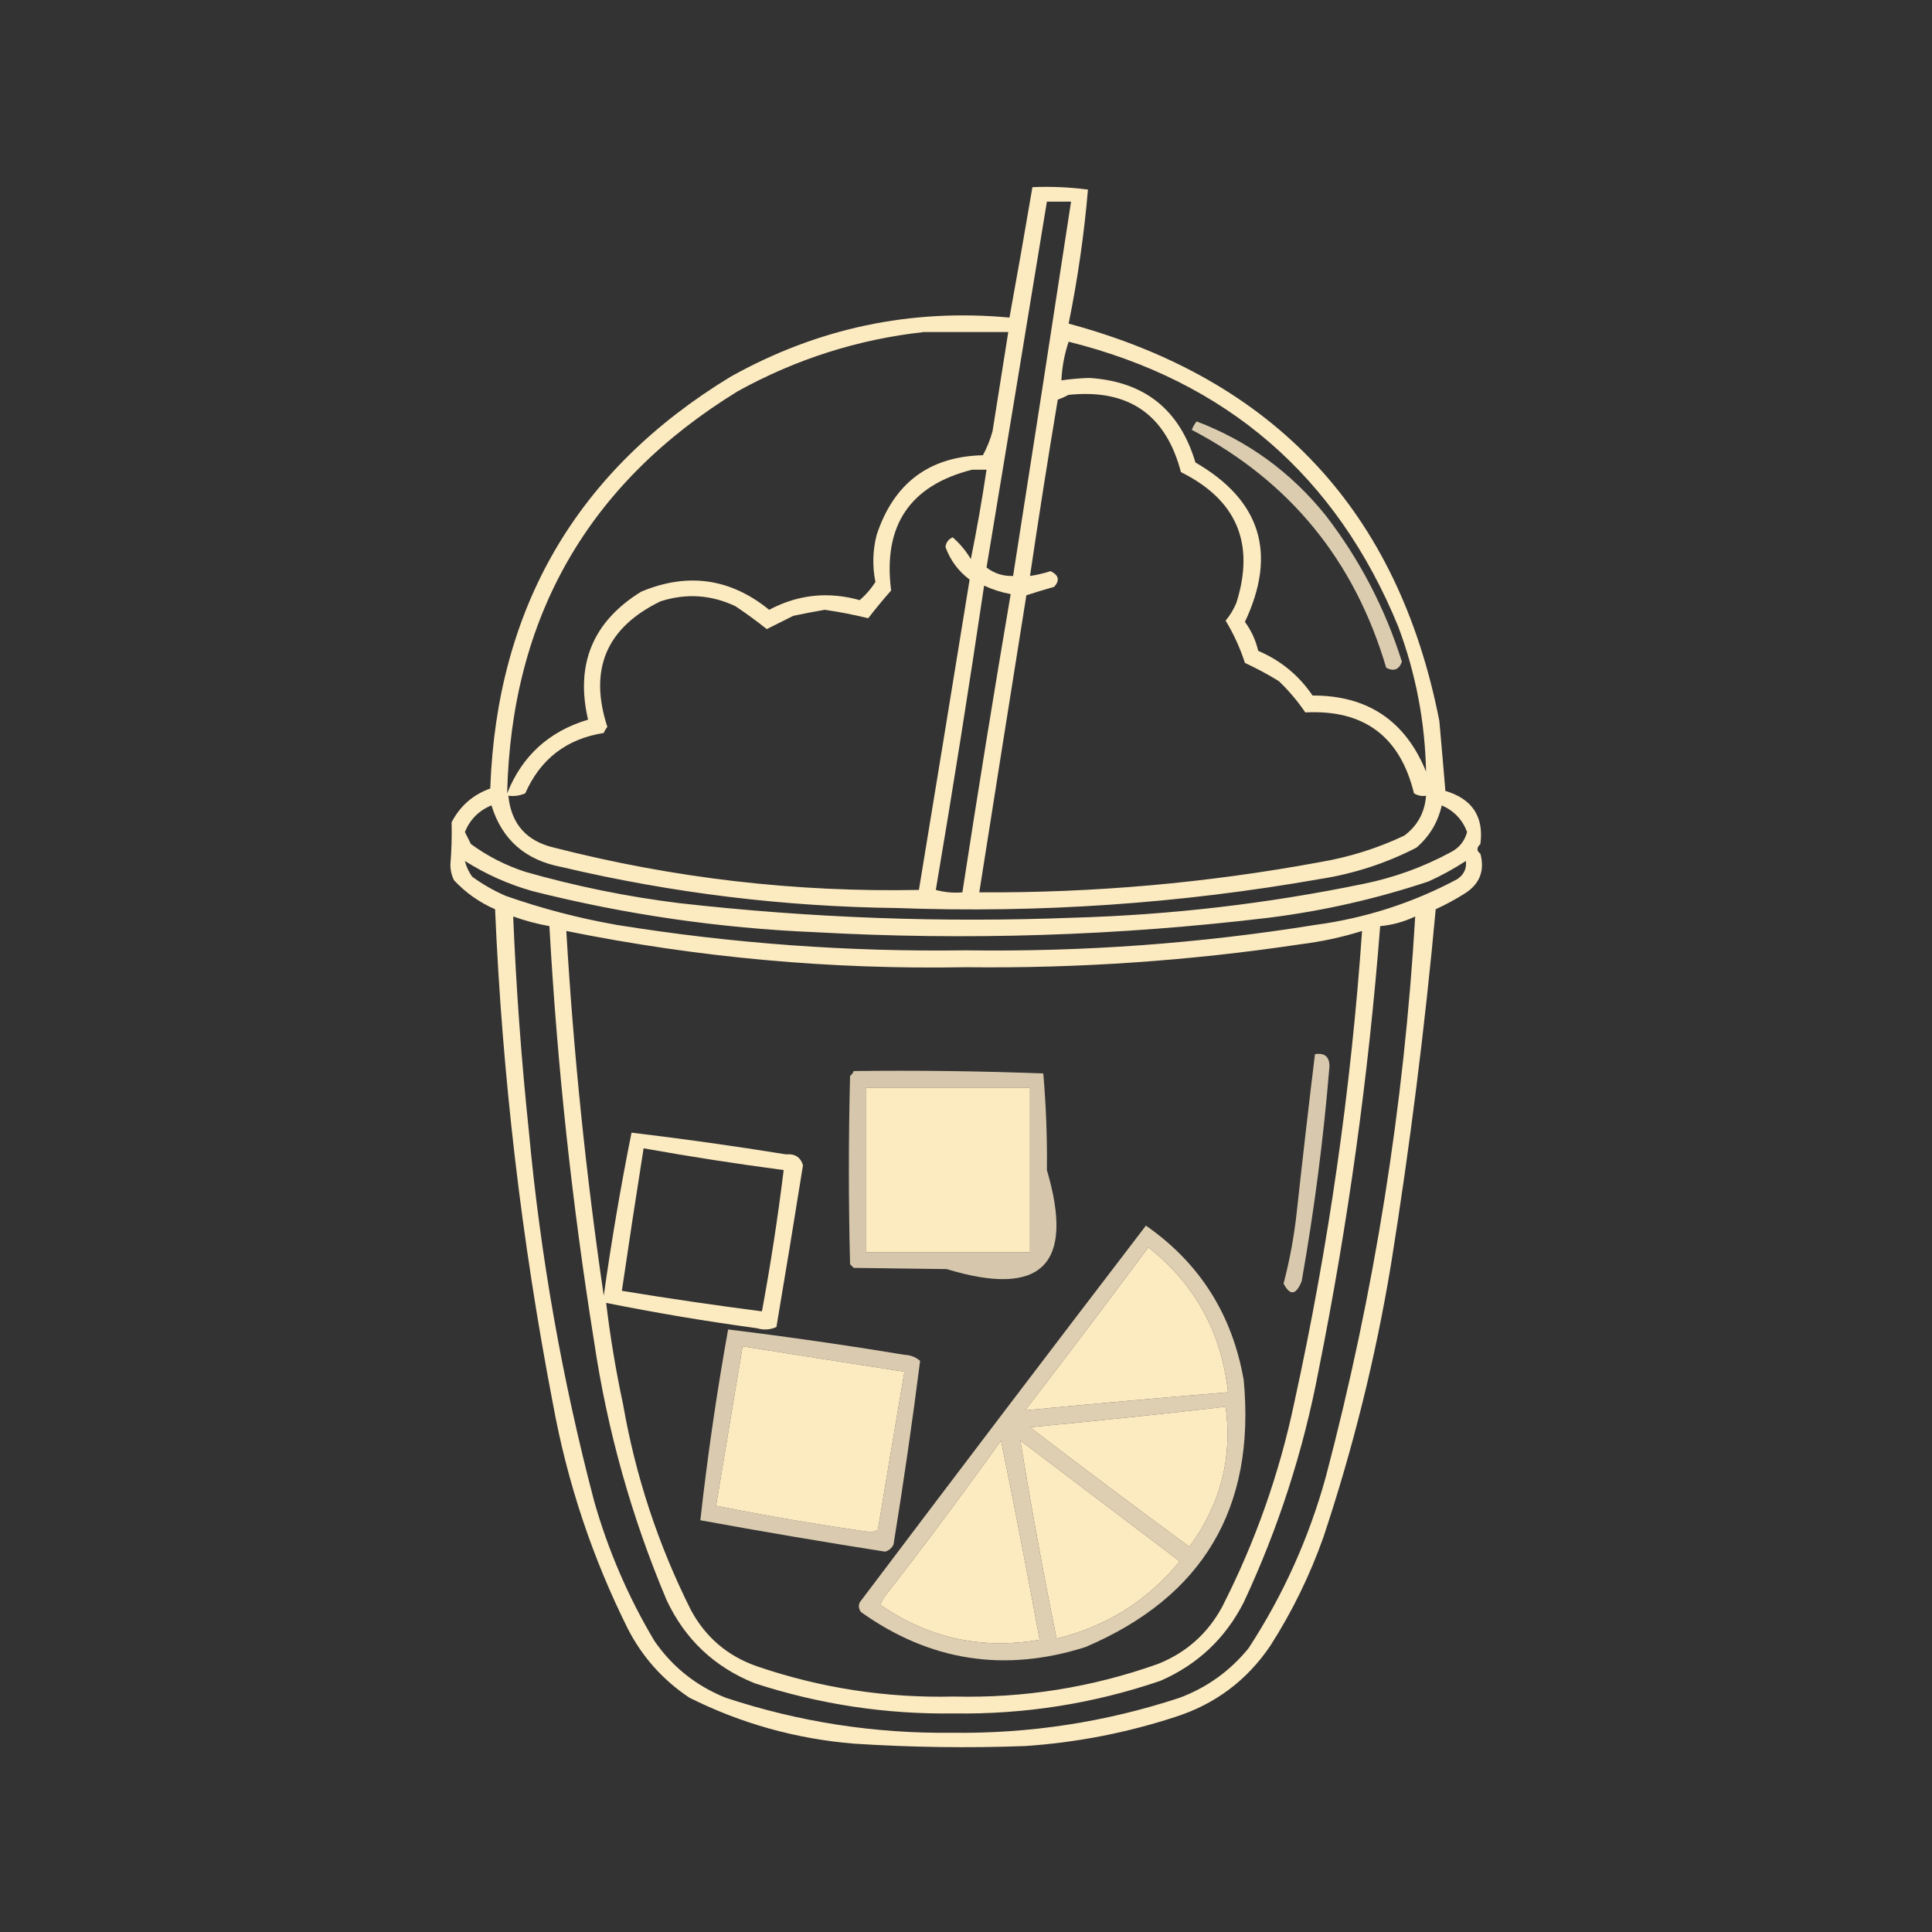 <?xml version="1.0" encoding="UTF-8"?>
<!DOCTYPE svg PUBLIC "-//W3C//DTD SVG 1.1//EN" "http://www.w3.org/Graphics/SVG/1.1/DTD/svg11.dtd">
<svg xmlns="http://www.w3.org/2000/svg" version="1.1" width="800px" height="800px" style="shape-rendering:geometricPrecision; text-rendering:geometricPrecision; image-rendering:optimizeQuality; fill-rule:evenodd; clip-rule:evenodd" xmlns:xlink="http://www.w3.org/1999/xlink">
<rect width="100%" height="100%" fill="#333333" stroke="none"/>
<g><path style="opacity:1" fill="#fceac0" d="M 427.5,77.5 C 435.196,77.169 442.862,77.502 450.5,78.5C 448.918,97.072 446.252,115.572 442.5,134C 527.819,156.985 578.986,211.818 596,298.5C 596.867,308.163 597.7,317.83 598.5,327.5C 609.648,330.819 614.481,338.152 613,349.5C 611.385,351.011 611.385,352.344 613,353.5C 614.877,360.58 612.711,366.08 606.5,370C 602.66,372.421 598.66,374.588 594.5,376.5C 589.979,425.689 583.812,474.689 576,523.5C 569.646,561.915 560.313,599.581 548,636.5C 542.378,652.386 535.044,667.386 526,681.5C 516.276,695.884 503.109,705.718 486.5,711C 466.339,717.565 445.673,721.565 424.5,723C 400.81,723.877 377.144,723.544 353.5,722C 329.547,720.014 306.88,713.68 285.5,703C 274.52,695.688 266.02,686.188 260,674.5C 245.277,644.998 234.944,613.998 229,581.5C 215.956,513.767 207.956,445.434 205,376.5C 198.501,373.666 192.835,369.666 188,364.5C 186.994,362.466 186.494,360.3 186.5,358C 186.971,352.204 187.138,346.37 187,340.5C 190.485,333.752 195.818,329.086 203,326.5C 205.712,251.536 238.879,194.703 302.5,156C 338.519,135.868 377.019,127.702 418,131.5C 421.276,113.51 424.443,95.51 427.5,77.5 Z M 433.5,83.5 C 436.833,83.5 440.167,83.5 443.5,83.5C 435.609,135.182 427.609,186.849 419.5,238.5C 415.401,238.633 411.734,237.467 408.5,235C 416.888,184.507 425.221,134.007 433.5,83.5 Z M 382.5,137.5 C 394.167,137.5 405.833,137.5 417.5,137.5C 415.336,151.154 413.169,164.82 411,178.5C 410.058,181.993 408.725,185.326 407,188.5C 384.764,189.033 370.098,200.033 363,221.5C 361.347,227.979 361.18,234.479 362.5,241C 360.697,243.804 358.53,246.304 356,248.5C 342.899,244.845 330.399,246.178 318.5,252.5C 302.41,239.439 284.743,236.939 265.5,245C 245.493,257.345 238.159,275.012 243.5,298C 227.355,302.803 216.188,312.97 210,328.5C 211.741,255.495 243.574,199.995 305.5,162C 329.658,148.668 355.325,140.501 382.5,137.5 Z M 590.5,319.5 C 581.93,298.432 566.263,287.932 543.5,288C 537.795,279.626 530.295,273.46 521,269.5C 519.971,265.111 518.138,261.111 515.5,257.5C 528.881,229.147 522.048,207.147 495,191.5C 488.496,169.58 473.829,157.914 451,156.5C 447.132,156.619 443.299,156.953 439.5,157.5C 439.76,152.012 440.76,146.678 442.5,141.5C 507.948,157.783 553.448,197.116 579,259.5C 586.238,278.856 590.071,298.856 590.5,319.5 Z M 442.5,163.5 C 467.25,160.944 482.75,171.611 489,195.5C 512.05,206.934 519.716,224.934 512,249.5C 510.877,252.249 509.377,254.749 507.5,257C 510.843,262.52 513.51,268.353 515.5,274.5C 520.317,276.741 524.983,279.241 529.5,282C 533.642,285.962 537.308,290.296 540.5,295C 564.745,293.745 579.745,304.912 585.5,328.5C 587.045,329.452 588.712,329.785 590.5,329.5C 589.961,336.416 586.961,341.916 581.5,346C 570.35,351.272 558.684,354.939 546.5,357C 499.906,365.614 452.906,369.781 405.5,369.5C 411.952,328.503 418.452,287.503 425,246.5C 428.782,245.261 432.615,244.095 436.5,243C 438.932,240.319 438.432,238.152 435,236.5C 432.209,237.406 429.376,238.073 426.5,238.5C 430.099,214.139 433.933,189.806 438,165.5C 439.622,164.901 441.122,164.234 442.5,163.5 Z M 402.5,194.5 C 404.5,194.5 406.5,194.5 408.5,194.5C 406.659,206.889 404.492,219.222 402,231.5C 399.966,228.091 397.466,225.091 394.5,222.5C 392.728,223.27 391.728,224.603 391.5,226.5C 393.475,231.98 396.809,236.48 401.5,240C 394.552,282.852 387.552,325.685 380.5,368.5C 329.39,369.506 279.056,363.673 229.5,351C 217.999,348.335 211.665,341.169 210.5,329.5C 212.924,329.808 215.257,329.474 217.5,328.5C 223.77,314.277 234.603,305.944 250,303.5C 250.374,302.584 250.874,301.75 251.5,301C 243.725,277.222 251.058,259.889 273.5,249C 284.072,245.593 294.405,246.26 304.5,251C 308.999,254.007 313.332,257.174 317.5,260.5C 321.13,258.685 324.797,256.851 328.5,255C 332.832,254.084 337.165,253.251 341.5,252.5C 347.626,253.385 353.626,254.551 359.5,256C 362.547,252.075 365.714,248.241 369,244.5C 365.541,217.693 376.708,201.026 402.5,194.5 Z M 407.5,242.5 C 410.979,244.122 414.645,245.289 418.5,246C 411.511,287.083 404.845,328.25 398.5,369.5C 394.774,369.823 391.107,369.489 387.5,368.5C 394.599,326.575 401.265,284.575 407.5,242.5 Z M 203.5,333.5 C 207.85,347.664 217.516,356.164 232.5,359C 278.19,369.781 324.523,375.447 371.5,376C 430.273,378.181 488.606,374.181 546.5,364C 560.552,361.822 573.886,357.488 586.5,351C 591.913,346.345 595.413,340.512 597,333.5C 602.057,335.723 605.557,339.389 607.5,344.5C 606.456,348.379 604.123,351.212 600.5,353C 589.154,359.116 577.154,363.449 564.5,366C 524.916,374.176 484.916,378.843 444.5,380C 390.005,382.111 335.672,380.111 281.5,374C 259.819,371.331 238.486,366.997 217.5,361C 209.359,358.347 201.859,354.513 195,349.5C 194.167,347.833 193.333,346.167 192.5,344.5C 194.674,339.264 198.341,335.597 203.5,333.5 Z M 192.5,356.5 C 201.186,362.008 210.519,366.174 220.5,369C 258.9,378.675 297.9,384.342 337.5,386C 400.354,389.504 463.021,387.504 525.5,380C 548.003,377.166 570.003,372.166 591.5,365C 596.907,362.548 602.074,359.714 607,356.5C 607.359,359.62 606.192,362.12 603.5,364C 585.03,373.871 565.363,380.204 544.5,383C 496.646,390.701 448.479,394.201 400,393.5C 351.522,394.201 303.355,390.701 255.5,383C 239.837,380.251 224.504,376.251 209.5,371C 204.508,368.839 199.841,366.172 195.5,363C 194.086,361.007 193.086,358.84 192.5,356.5 Z M 212.5,379.5 C 217.387,381.24 222.387,382.573 227.5,383.5C 230.698,441.15 236.865,498.483 246,555.5C 251.492,592.471 261.492,628.137 276,662.5C 283.62,678.786 295.786,690.286 312.5,697C 339.287,705.732 366.787,709.898 395,709.5C 424.311,709.932 452.811,705.432 480.5,696C 495.886,689.28 507.386,678.447 515,663.5C 529.336,632.832 539.67,600.832 546,567.5C 558.189,506.676 566.689,445.342 571.5,383.5C 576.579,383.022 581.412,381.689 586,379.5C 581.397,458.051 569.064,535.385 549,611.5C 541.987,636.898 531.32,660.565 517,682.5C 509.318,691.918 499.818,698.752 488.5,703C 457.838,713.104 426.338,717.938 394,717.5C 361.998,717.855 330.831,713.021 300.5,703C 288.262,698.086 278.429,690.253 271,679.5C 260.153,661.305 251.819,641.971 246,621.5C 232.793,571.257 223.793,520.257 219,468.5C 215.894,438.898 213.728,409.231 212.5,379.5 Z M 234.5,385.5 C 289.056,396.533 344.223,401.533 400,400.5C 446.425,401.049 492.592,397.883 538.5,391C 547.198,389.928 555.698,388.094 564,385.5C 559.43,451.156 550.097,516.156 536,580.5C 529.77,610.192 519.77,638.525 506,665.5C 499.995,676.504 491.162,684.337 479.5,689C 452.2,698.71 424.033,703.21 395,702.5C 367.052,703.175 339.886,699.008 313.5,690C 301.24,685.736 292.073,677.903 286,666.5C 272.514,639.565 263.181,611.232 258,581.5C 255.007,567.542 252.674,553.542 251,539.5C 271.668,543.644 292.502,547.144 313.5,550C 316.227,550.818 318.894,550.652 321.5,549.5C 325.272,527.199 328.939,504.865 332.5,482.5C 331.491,479.164 329.158,477.664 325.5,478C 304.179,474.556 282.846,471.556 261.5,469C 257.022,491.334 253.189,513.834 250,536.5C 242.641,486.389 237.475,436.056 234.5,385.5 Z M 358.5,450.5 C 381.167,450.5 403.833,450.5 426.5,450.5C 426.5,473.167 426.5,495.833 426.5,518.5C 403.833,518.5 381.167,518.5 358.5,518.5C 358.5,495.833 358.5,473.167 358.5,450.5 Z M 266.5,475.5 C 285.73,478.927 305.063,481.927 324.5,484.5C 322.09,504.123 319.09,523.623 315.5,543C 296.169,540.501 276.836,537.668 257.5,534.5C 260.392,514.814 263.392,495.147 266.5,475.5 Z M 475.5,516.5 C 494.782,531.715 505.782,551.715 508.5,576.5C 480.432,578.807 452.432,581.307 424.5,584C 441.716,561.623 458.716,539.123 475.5,516.5 Z M 307.5,557.5 C 329.813,561.045 352.146,564.545 374.5,568C 370.79,589.798 367.123,611.632 363.5,633.5C 362.667,633.833 361.833,634.167 361,634.5C 339.364,631.434 317.864,627.767 296.5,623.5C 300.17,601.47 303.837,579.47 307.5,557.5 Z M 507.5,582.5 C 510.408,603.524 505.408,622.858 492.5,640.5C 470.359,624.192 448.359,607.692 426.5,591C 453.677,588.416 480.677,585.583 507.5,582.5 Z M 414.5,596.5 C 420.089,623.853 425.422,651.353 430.5,679C 406.427,683.154 384.427,678.32 364.5,664.5C 365,663.5 365.5,662.5 366,661.5C 382.672,640.131 398.839,618.464 414.5,596.5 Z M 422.5,596.5 C 444.47,613.158 466.47,629.824 488.5,646.5C 475.143,662.835 458.143,673.502 437.5,678.5C 431.985,651.259 426.985,623.926 422.5,596.5 Z"/></g>
<g><path style="opacity:0.839" fill="#fbe9c8" d="M 495.5,174.5 C 516.796,182.612 534.629,195.612 549,213.5C 563.026,231.715 573.526,251.881 580.5,274C 579.309,277.309 577.143,278.143 574,276.5C 560.899,232.1 534.065,199.266 493.5,178C 493.978,176.697 494.645,175.531 495.5,174.5 Z"/></g>
<g><path style="opacity:0.824" fill="#fbe9c8" d="M 544.5,436.5 C 548.495,435.884 550.495,437.55 550.5,441.5C 548.06,471.356 544.226,501.022 539,530.5C 536.678,536.31 534.178,536.643 531.5,531.5C 534.088,521.642 535.921,511.642 537,501.5C 539.37,479.792 541.87,458.126 544.5,436.5 Z"/></g>
<g><path style="opacity:0.815" fill="#fbe9c8" d="M 353.5,443.5 C 379.741,443.172 405.908,443.505 432,444.5C 433.15,457.742 433.65,471.076 433.5,484.5C 445.075,523.759 431.241,537.425 392,525.5C 379.167,525.333 366.333,525.167 353.5,525C 353,524.5 352.5,524 352,523.5C 351.333,497.5 351.333,471.5 352,445.5C 352.717,444.956 353.217,444.289 353.5,443.5 Z M 358.5,450.5 C 358.5,473.167 358.5,495.833 358.5,518.5C 381.167,518.5 403.833,518.5 426.5,518.5C 426.5,495.833 426.5,473.167 426.5,450.5C 403.833,450.5 381.167,450.5 358.5,450.5 Z"/></g>
<g><path style="opacity:0.854" fill="#fbe9c8" d="M 474.5,507.5 C 496.782,523.018 510.282,544.352 515,571.5C 519.963,624.43 498.13,661.264 449.5,682C 415.981,692.665 384.981,687.832 356.5,667.5C 355.572,666.232 355.405,664.899 356,663.5C 395.332,611.339 434.832,559.339 474.5,507.5 Z M 475.5,516.5 C 458.716,539.123 441.716,561.623 424.5,584C 452.432,581.307 480.432,578.807 508.5,576.5C 505.782,551.715 494.782,531.715 475.5,516.5 Z M 507.5,582.5 C 480.677,585.583 453.677,588.416 426.5,591C 448.359,607.692 470.359,624.192 492.5,640.5C 505.408,622.858 510.408,603.524 507.5,582.5 Z M 414.5,596.5 C 398.839,618.464 382.672,640.131 366,661.5C 365.5,662.5 365,663.5 364.5,664.5C 384.427,678.32 406.427,683.154 430.5,679C 425.422,651.353 420.089,623.853 414.5,596.5 Z M 422.5,596.5 C 426.985,623.926 431.985,651.259 437.5,678.5C 458.143,673.502 475.143,662.835 488.5,646.5C 466.47,629.824 444.47,613.158 422.5,596.5 Z"/></g>
<g><path style="opacity:0.837" fill="#fbe9c8" d="M 301.5,550.5 C 325.891,553.484 350.225,556.984 374.5,561C 377.007,561.093 379.174,561.926 381,563.5C 377.777,588.847 374.11,614.18 370,639.5C 369.3,641.032 368.134,642.032 366.5,642.5C 340.905,638.487 315.405,634.154 290,629.5C 292.943,603.063 296.777,576.729 301.5,550.5 Z M 307.5,557.5 C 303.837,579.47 300.17,601.47 296.5,623.5C 317.864,627.767 339.364,631.434 361,634.5C 361.833,634.167 362.667,633.833 363.5,633.5C 367.123,611.632 370.79,589.798 374.5,568C 352.146,564.545 329.813,561.045 307.5,557.5 Z"/></g>
</svg>
